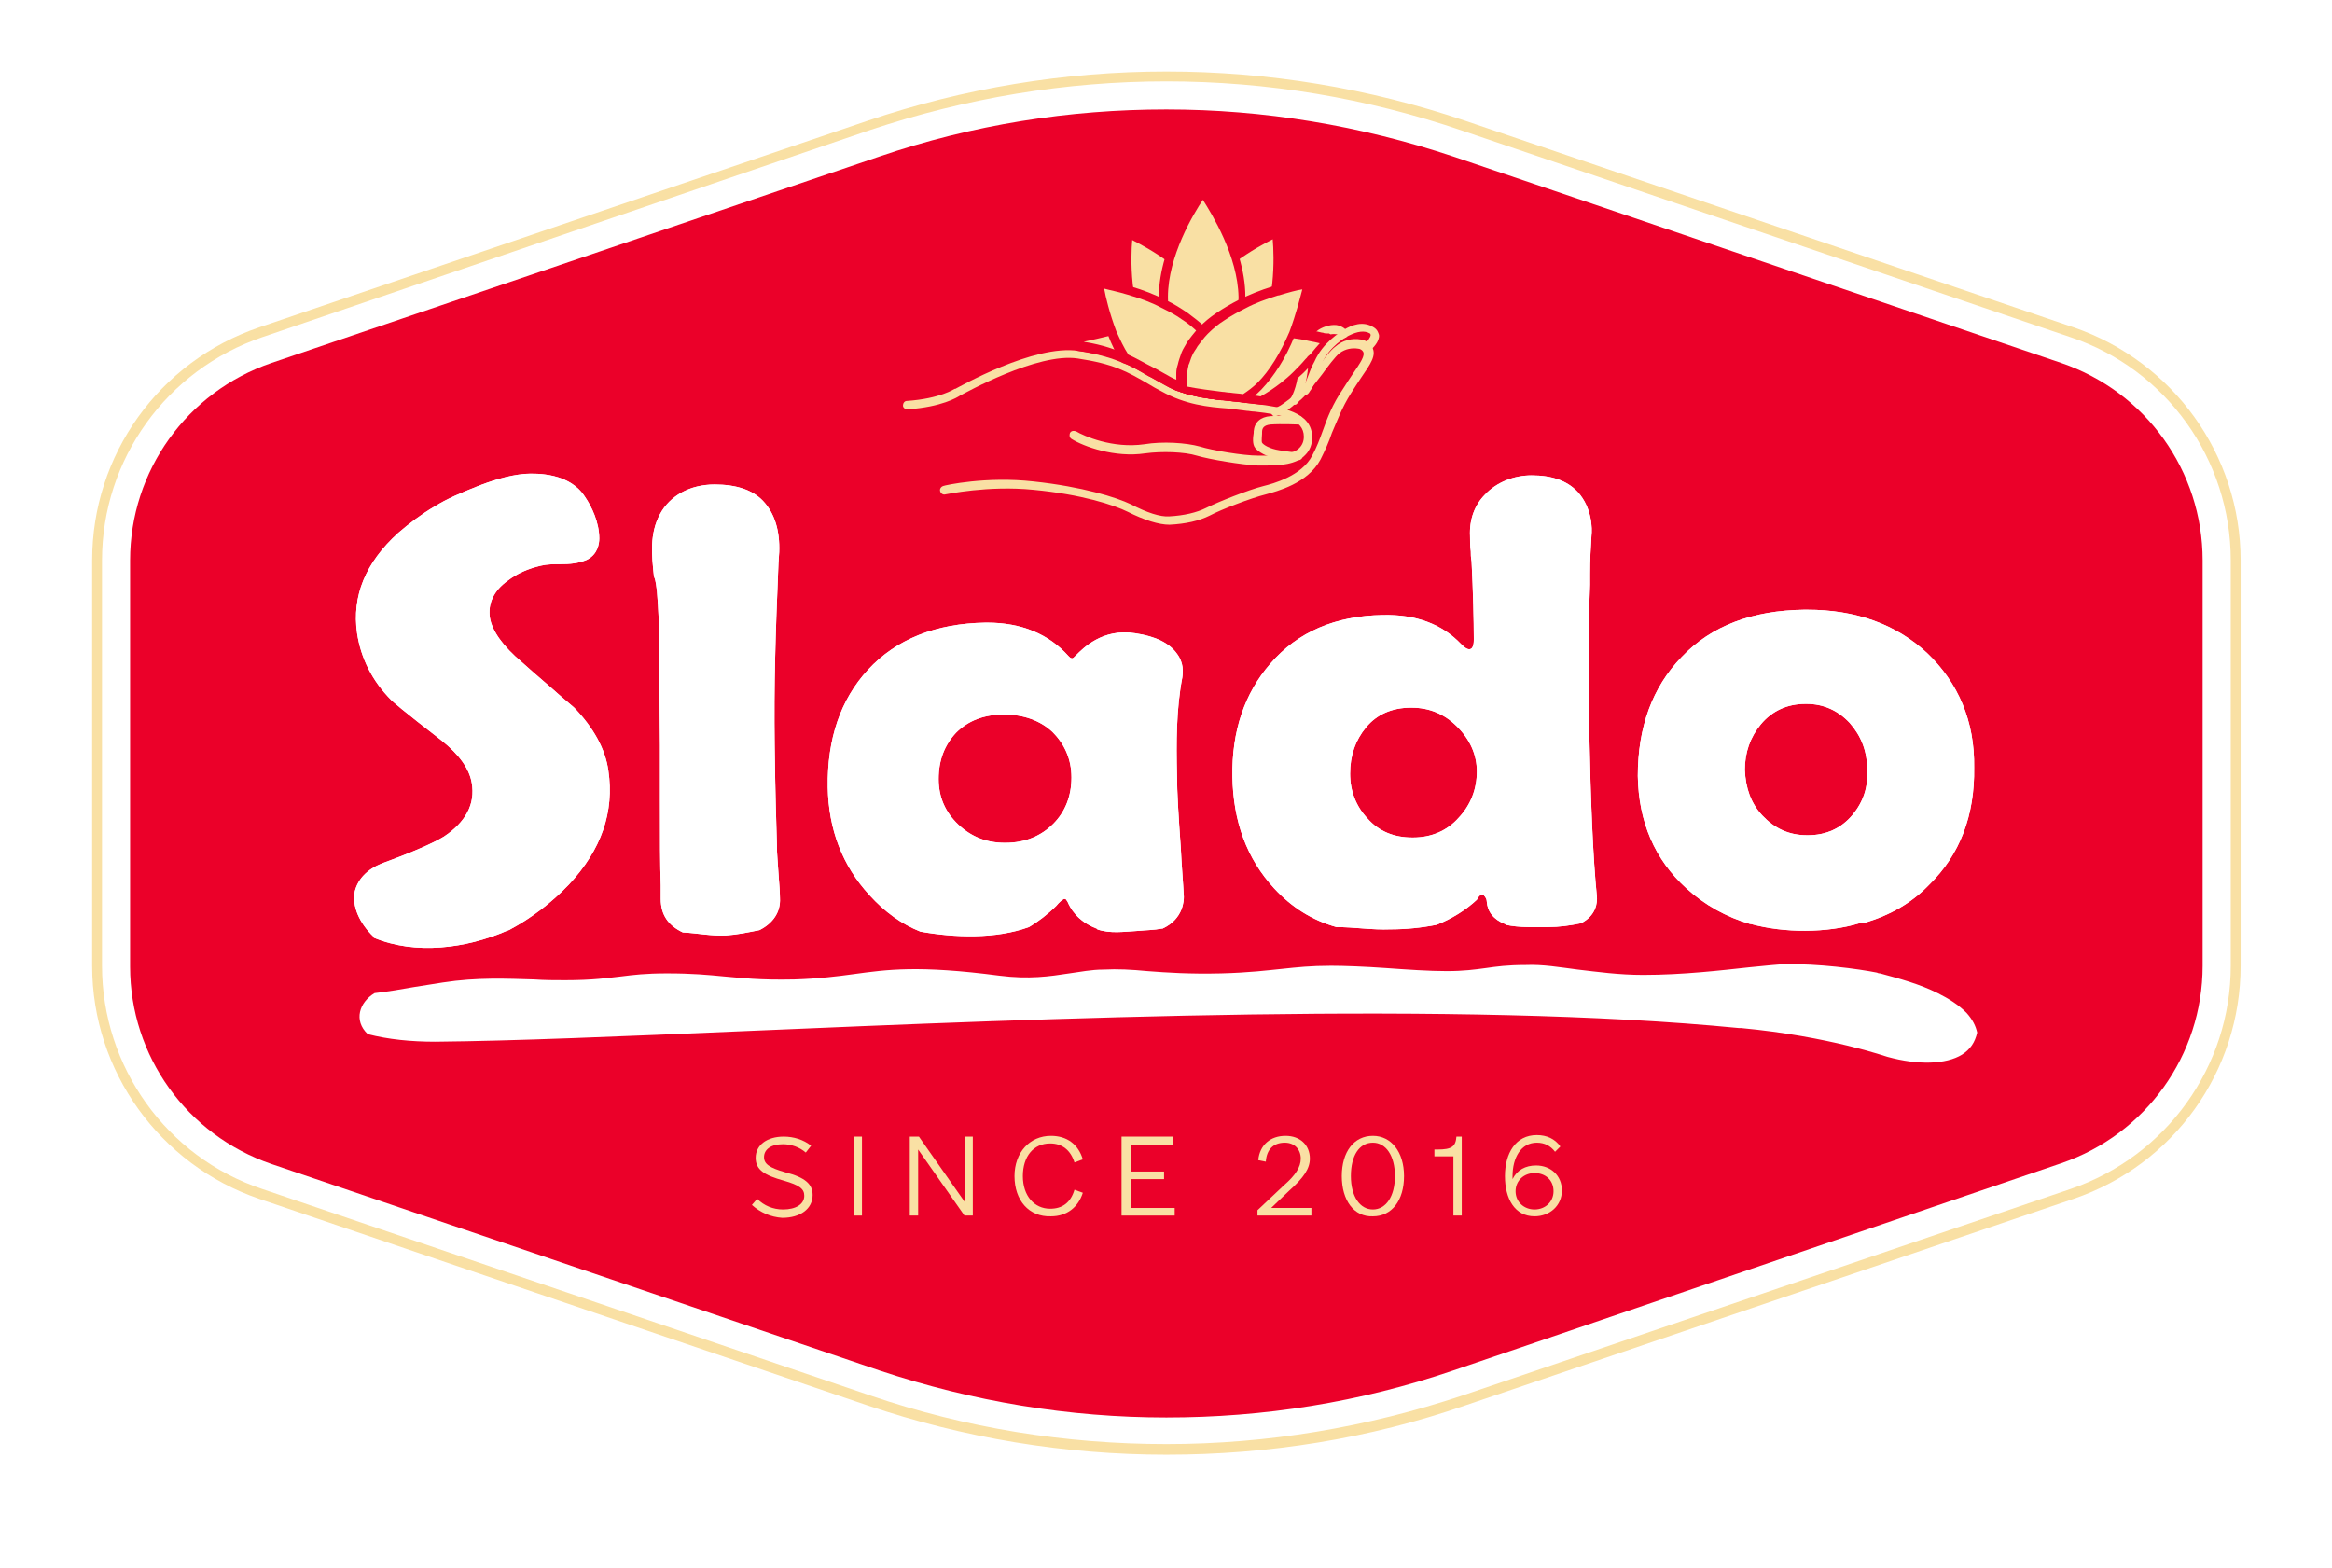 <svg xmlns="http://www.w3.org/2000/svg" width="113" height="76" viewBox="0 0 113 76" fill="none">
  <path d="M56.517 5.304C61.226 5.304 65.898 6.077 70.422 7.585L99.889 17.591C103.972 18.989 106.731 22.815 106.731 27.156V46.8C106.731 51.141 103.972 54.967 99.889 56.364L70.422 66.407C65.898 67.952 61.226 68.688 56.517 68.688C51.808 68.688 47.136 67.916 42.611 66.407L13.145 56.401C9.062 55.003 6.303 51.178 6.303 46.837V27.156C6.303 22.815 9.062 18.989 13.145 17.591L42.611 7.585C47.136 6.04 51.808 5.304 56.517 5.304ZM56.517 2.14C51.44 2.14 46.401 2.986 41.618 4.605L12.115 14.611C6.744 16.451 3.139 21.49 3.139 27.156V46.8C3.139 52.465 6.744 57.505 12.115 59.344L41.581 69.35C46.401 70.969 51.404 71.815 56.48 71.815C61.557 71.815 66.597 70.969 71.379 69.35L100.845 59.344C106.216 57.505 109.821 52.465 109.821 46.8V27.156C109.821 21.49 106.216 16.451 100.845 14.611L71.416 4.605C66.633 2.95 61.594 2.14 56.517 2.14Z" fill="white"/>
  <g filter="url(#filter0_dd_1_4472)">
    <path d="M56.518 72.992C51.295 72.992 46.181 72.146 41.252 70.454L11.785 60.448C5.936 58.461 2 52.98 2 46.8V27.156C2 20.975 5.936 15.494 11.749 13.544L41.215 3.538C46.181 1.846 51.295 1 56.518 1C61.742 1 66.856 1.846 71.785 3.538L101.251 13.544C107.101 15.531 111 21.012 111 27.156V46.8C111 52.98 107.064 58.461 101.251 60.411L71.785 70.417C66.856 72.146 61.742 72.992 56.518 72.992ZM56.518 3.281C51.552 3.281 46.66 4.09 41.987 5.672L12.484 15.678C7.592 17.37 4.281 21.969 4.281 27.156V46.8C4.281 51.987 7.592 56.585 12.484 58.277L41.951 68.284C46.66 69.865 51.552 70.675 56.482 70.675C61.448 70.675 66.341 69.865 71.013 68.284L100.479 58.277C105.408 56.622 108.682 51.987 108.682 46.8V27.156C108.682 21.969 105.372 17.37 100.479 15.678L71.013 5.672C66.377 4.09 61.485 3.281 56.518 3.281ZM56.518 69.829C51.663 69.829 46.843 69.019 42.245 67.474L12.779 57.468C8.217 55.923 5.164 51.656 5.164 46.837V27.156C5.164 22.337 8.217 18.069 12.779 16.524L42.245 6.518C46.843 4.936 51.663 4.164 56.518 4.164C61.374 4.164 66.193 4.973 70.792 6.518L100.258 16.524C104.82 18.069 107.873 22.337 107.873 27.156V46.8C107.873 51.619 104.82 55.886 100.258 57.431L70.792 67.474C66.193 69.019 61.374 69.829 56.518 69.829ZM56.518 6.408C51.92 6.408 47.358 7.143 42.981 8.652L13.514 18.658C9.872 19.909 7.444 23.293 7.444 27.156V46.8C7.444 50.626 9.872 54.047 13.514 55.298L42.981 65.304C47.358 66.775 51.92 67.548 56.518 67.548C61.117 67.548 65.678 66.812 70.056 65.304L99.522 55.298C103.164 54.047 105.592 50.663 105.592 46.8V27.156C105.592 23.33 103.164 19.909 99.522 18.658L70.056 8.652C65.678 7.18 61.117 6.408 56.518 6.408Z" fill="white"/>
  </g>
  <path fill-rule="evenodd" clip-rule="evenodd" d="M56.518 70.27C51.625 70.27 46.769 69.461 42.097 67.879L12.631 57.873C7.885 56.254 4.722 51.803 4.722 46.8V27.156C4.722 22.153 7.922 17.701 12.631 16.083L42.097 6.077C46.733 4.495 51.588 3.686 56.518 3.686C61.41 3.686 66.266 4.495 70.938 6.077L100.405 16.083C105.15 17.701 108.314 22.153 108.314 27.156V46.8C108.314 51.803 105.114 56.254 100.405 57.873L70.938 67.879C66.266 69.461 61.447 70.27 56.518 70.27Z" fill="#EB0029"/>
  <path d="M56.517 5.304C61.226 5.304 65.898 6.077 70.422 7.585L99.889 17.591C103.972 18.989 106.731 22.815 106.731 27.156V46.8C106.731 51.141 103.972 54.967 99.889 56.364L70.422 66.407C65.898 67.952 61.226 68.688 56.517 68.688C51.808 68.688 47.136 67.916 42.611 66.407L13.145 56.401C9.062 55.003 6.303 51.178 6.303 46.837V27.156C6.303 22.815 9.062 18.989 13.145 17.591L42.611 7.585C47.136 6.04 51.808 5.304 56.517 5.304ZM56.517 2.14C51.44 2.14 46.401 2.986 41.618 4.605L12.115 14.611C6.744 16.451 3.139 21.49 3.139 27.156V46.8C3.139 52.465 6.744 57.505 12.115 59.344L41.581 69.35C46.401 70.969 51.404 71.815 56.48 71.815C61.557 71.815 66.597 70.969 71.379 69.35L100.845 59.344C106.216 57.505 109.821 52.465 109.821 46.8V27.156C109.821 21.49 106.216 16.451 100.845 14.611L71.416 4.605C66.633 2.95 61.594 2.14 56.517 2.14Z" fill="white"/>
  <path d="M56.519 70.491C51.589 70.491 46.697 69.681 42.025 68.099L12.558 58.093C7.739 56.438 4.465 51.913 4.465 46.8V27.155C4.465 22.042 7.702 17.517 12.558 15.862L42.025 5.856C46.697 4.274 51.589 3.465 56.519 3.465C61.448 3.465 66.341 4.274 71.013 5.856L100.479 15.862C105.298 17.517 108.572 22.042 108.572 27.155V46.8C108.572 51.913 105.335 56.438 100.479 58.093L71.013 68.099C66.341 69.718 61.448 70.491 56.519 70.491ZM56.519 3.943C51.626 3.943 46.807 4.752 42.172 6.297L12.705 16.34C8.07 17.922 4.943 22.263 4.943 27.155V46.8C4.943 51.692 8.07 56.07 12.705 57.615L42.172 67.621C46.807 69.203 51.626 69.976 56.519 69.976C61.411 69.976 66.231 69.166 70.866 67.621L100.332 57.615C104.967 56.033 108.094 51.692 108.094 46.8V27.155C108.094 22.263 104.967 17.885 100.332 16.34L70.866 6.334C66.231 4.752 61.411 3.943 56.519 3.943Z" fill="#F9E0A4"/>
  <path d="M36.434 58.388L36.691 58.093C37.022 58.425 37.464 58.608 37.942 58.608C38.567 58.608 38.972 58.351 38.972 57.946C38.972 57.615 38.751 57.431 37.979 57.211C37.059 56.953 36.617 56.696 36.617 56.107C36.617 55.482 37.169 55.077 37.979 55.077C38.457 55.077 38.935 55.224 39.303 55.518L39.045 55.849C38.751 55.592 38.346 55.445 37.942 55.445C37.353 55.445 37.022 55.702 37.022 56.07C37.022 56.401 37.28 56.585 38.052 56.806C39.045 57.063 39.377 57.395 39.377 57.91C39.377 58.572 38.788 59.013 37.905 59.013C37.353 58.976 36.838 58.756 36.434 58.388Z" fill="#F9E0A4"/>
  <path d="M41.768 55.077H41.364V58.903H41.768V55.077Z" fill="#F9E0A4"/>
  <path d="M47.139 55.077V58.903H46.734L44.49 55.702V58.903H44.085V55.077H44.527L46.771 58.277V55.077H47.139Z" fill="#F9E0A4"/>
  <path d="M49.159 56.99C49.159 55.849 49.895 55.04 50.925 55.04C51.697 55.04 52.249 55.445 52.47 56.18L52.065 56.328C51.881 55.739 51.477 55.408 50.888 55.408C50.079 55.408 49.564 56.033 49.564 56.99C49.564 57.946 50.116 58.572 50.888 58.572C51.477 58.572 51.881 58.277 52.065 57.652L52.47 57.799C52.249 58.498 51.697 58.94 50.925 58.94C49.858 58.976 49.159 58.167 49.159 56.99Z" fill="#F9E0A4"/>
  <path d="M56.921 58.535V58.903H54.346V55.077H56.848V55.482H54.788V56.769H56.406V57.137H54.788V58.535H56.921Z" fill="#F9E0A4"/>
  <path d="M63.545 58.535V58.903H60.933V58.645L62.22 57.431C62.772 56.953 63.03 56.548 63.03 56.144C63.03 55.702 62.735 55.371 62.257 55.371C61.705 55.371 61.374 55.702 61.337 56.291L60.97 56.217C61.043 55.481 61.558 55.04 62.294 55.04C62.993 55.04 63.471 55.481 63.471 56.144C63.471 56.622 63.177 57.063 62.478 57.689L61.595 58.535H63.545Z" fill="#F9E0A4"/>
  <path d="M65.018 56.99C65.018 55.813 65.606 55.04 66.526 55.04C67.409 55.04 68.034 55.813 68.034 56.99C68.034 58.167 67.445 58.94 66.526 58.94C65.606 58.976 65.018 58.167 65.018 56.99ZM67.593 56.99C67.593 55.996 67.151 55.371 66.526 55.371C65.864 55.371 65.459 55.996 65.459 56.99C65.459 57.983 65.9 58.608 66.526 58.608C67.151 58.608 67.593 57.983 67.593 56.99Z" fill="#F9E0A4"/>
  <path d="M70.426 56.033H69.506V55.702H69.653C70.352 55.702 70.536 55.555 70.573 55.077H70.831V58.903H70.426V56.033Z" fill="#F9E0A4"/>
  <path d="M75.683 57.689C75.683 58.424 75.094 58.939 74.359 58.939C73.402 58.939 72.924 58.093 72.924 56.99C72.924 55.886 73.439 55.003 74.469 55.003C74.947 55.003 75.352 55.187 75.609 55.555L75.352 55.812C75.131 55.518 74.837 55.371 74.469 55.371C73.696 55.371 73.292 56.107 73.292 56.99V57.137C73.512 56.695 73.917 56.475 74.432 56.475C75.131 56.475 75.683 56.953 75.683 57.689ZM75.278 57.725C75.278 57.174 74.874 56.843 74.359 56.843C73.844 56.843 73.439 57.21 73.439 57.725C73.439 58.24 73.844 58.608 74.359 58.608C74.874 58.608 75.278 58.24 75.278 57.725Z" fill="#F9E0A4"/>
  <path d="M61.376 22.557C61.229 22.557 61.082 22.557 60.971 22.557H60.935C60.162 22.52 58.617 22.263 57.992 22.079C57.403 21.895 56.3 21.858 55.49 21.969C54.019 22.189 52.51 21.638 51.922 21.27C51.812 21.196 51.812 21.086 51.848 20.976C51.922 20.865 52.032 20.865 52.143 20.902C52.51 21.123 53.908 21.748 55.453 21.527C56.336 21.38 57.477 21.454 58.139 21.638C58.727 21.822 60.236 22.079 60.971 22.079H61.008C61.523 22.079 62.553 22.116 62.958 21.711C63.105 21.564 63.179 21.38 63.179 21.159C63.179 20.313 62.149 20.093 60.788 19.945C60.64 19.945 60.53 19.909 60.42 19.909C60.125 19.872 59.868 19.835 59.537 19.798C58.544 19.725 57.44 19.614 56.263 18.952C56.042 18.842 55.858 18.732 55.674 18.621C54.607 17.996 53.945 17.628 52.216 17.37C50.266 17.076 46.735 19.062 46.514 19.173C46.404 19.247 45.631 19.725 43.976 19.835C43.865 19.835 43.755 19.762 43.755 19.651C43.755 19.541 43.829 19.43 43.939 19.43C45.558 19.32 46.257 18.842 46.257 18.842C46.257 18.842 46.257 18.842 46.293 18.842C46.441 18.768 50.119 16.671 52.253 17.003C54.092 17.26 54.755 17.665 55.895 18.29C56.079 18.4 56.263 18.511 56.483 18.621C57.587 19.247 58.617 19.32 59.61 19.43C59.905 19.467 60.199 19.504 60.493 19.541C60.604 19.541 60.751 19.578 60.861 19.578C62.075 19.725 63.583 19.945 63.583 21.196C63.583 21.527 63.473 21.822 63.252 22.042C62.811 22.52 62.002 22.557 61.376 22.557Z" fill="#F9E0A4"/>
  <path d="M56.668 25.427C56.153 25.427 55.454 25.206 54.645 24.801C53.982 24.47 52.401 23.955 50.083 23.735C47.876 23.514 45.852 23.955 45.816 23.955C45.705 23.992 45.595 23.919 45.558 23.808C45.521 23.698 45.595 23.587 45.705 23.551C45.779 23.514 47.802 23.072 50.083 23.33C52.474 23.587 54.093 24.102 54.792 24.434C55.564 24.838 56.226 25.059 56.668 25.022C57.367 24.985 57.992 24.838 58.434 24.617C59.022 24.323 60.494 23.735 61.229 23.551C61.671 23.44 63.069 23.072 63.584 22.079C63.804 21.674 63.952 21.27 64.099 20.865C64.32 20.24 64.577 19.578 65.055 18.879C65.239 18.584 65.386 18.364 65.534 18.143C65.938 17.554 66.159 17.223 66.049 17.039C66.012 16.966 65.901 16.892 65.791 16.892C65.534 16.855 65.202 16.892 64.908 17.113C64.687 17.297 64.356 17.738 64.062 18.143C63.657 18.658 63.253 19.21 62.958 19.43C62.811 19.541 62.701 19.614 62.627 19.688C62.296 19.946 62.112 20.093 61.818 20.166C61.708 20.203 61.597 20.093 61.597 19.982C61.56 19.872 61.671 19.762 61.781 19.762C61.965 19.725 62.112 19.614 62.407 19.394C62.517 19.32 62.627 19.21 62.775 19.099C63.032 18.916 63.437 18.364 63.804 17.886C64.136 17.407 64.467 16.966 64.724 16.782C65.055 16.488 65.534 16.377 65.938 16.451C66.196 16.488 66.416 16.635 66.49 16.819C66.711 17.223 66.416 17.628 65.938 18.327C65.791 18.548 65.644 18.768 65.46 19.063C65.019 19.762 64.798 20.387 64.54 20.976C64.393 21.417 64.209 21.822 63.989 22.263C63.363 23.44 61.855 23.808 61.34 23.955C60.604 24.139 59.169 24.691 58.617 24.985C58.102 25.243 57.44 25.39 56.668 25.427C56.705 25.427 56.705 25.427 56.668 25.427Z" fill="#F9E0A4"/>
  <path d="M62.738 19.614C62.701 19.614 62.664 19.614 62.627 19.578C62.517 19.504 62.48 19.394 62.554 19.283C62.554 19.283 62.848 18.805 62.922 17.959C63.032 17.039 63.547 16.304 63.804 16.046C64.025 15.862 64.43 15.715 64.761 15.752C64.982 15.789 65.165 15.899 65.276 16.046C65.35 16.156 65.313 16.267 65.239 16.34C65.129 16.414 65.018 16.377 64.945 16.304C64.908 16.23 64.835 16.193 64.724 16.193C64.503 16.156 64.209 16.267 64.099 16.377C63.915 16.524 63.437 17.15 63.363 17.996C63.253 18.916 62.922 19.467 62.922 19.467C62.848 19.578 62.811 19.614 62.738 19.614Z" fill="#F9E0A4"/>
  <path d="M62.737 22.3C62.553 22.3 62.332 22.263 61.928 22.226C61.376 22.152 60.971 21.895 60.824 21.711C60.677 21.527 60.714 21.196 60.75 20.975C60.75 20.939 60.75 20.902 60.75 20.902C60.787 20.46 61.081 20.203 61.56 20.166C62.112 20.129 62.921 20.166 62.958 20.166C63.068 20.166 63.142 20.276 63.142 20.387C63.142 20.497 63.031 20.571 62.921 20.571C62.921 20.571 62.075 20.534 61.56 20.571C61.229 20.608 61.155 20.755 61.155 20.939C61.155 20.975 61.155 21.012 61.155 21.012C61.155 21.122 61.118 21.38 61.155 21.454C61.229 21.564 61.523 21.748 62.001 21.821C62.479 21.895 62.737 21.932 62.884 21.895C62.994 21.858 63.105 21.969 63.105 22.079C63.142 22.189 63.031 22.3 62.921 22.3C62.884 22.3 62.81 22.3 62.737 22.3Z" fill="#F9E0A4"/>
  <path d="M58.764 18.437C58.764 18.437 60.125 16.966 58.874 14.758C57.623 12.551 54.68 11.3 54.68 11.3C54.68 11.3 54.276 14.464 55.526 16.671C56.814 18.879 58.764 18.437 58.764 18.437Z" fill="#F9E0A4"/>
  <path d="M58.359 18.695C57.66 18.695 56.299 18.474 55.342 16.782C54.055 14.538 54.423 11.411 54.459 11.3C54.459 11.227 54.496 11.19 54.57 11.153C54.643 11.117 54.68 11.117 54.754 11.153C54.864 11.19 57.77 12.478 59.058 14.685C60.382 17.003 58.947 18.584 58.911 18.584C58.874 18.621 58.837 18.621 58.8 18.658C58.8 18.658 58.653 18.695 58.359 18.695ZM54.864 11.632C54.791 12.441 54.717 14.832 55.71 16.598C56.777 18.437 58.322 18.327 58.653 18.29C58.874 18.032 59.757 16.745 58.69 14.906C57.697 13.14 55.6 11.999 54.864 11.632Z" fill="#EB0029"/>
  <path d="M57.772 18.437C57.772 18.437 56.411 16.966 57.662 14.758C58.913 12.551 61.855 11.3 61.855 11.3C61.855 11.3 62.26 14.464 61.009 16.671C59.722 18.879 57.772 18.437 57.772 18.437Z" fill="#F9E0A4"/>
  <path d="M58.176 18.695C57.919 18.695 57.734 18.658 57.734 18.658C57.698 18.658 57.661 18.621 57.624 18.584C57.624 18.584 56.153 16.966 57.477 14.685C58.765 12.441 61.634 11.19 61.781 11.153C61.855 11.117 61.892 11.117 61.965 11.153C62.039 11.19 62.075 11.227 62.075 11.3C62.075 11.448 62.48 14.538 61.193 16.782C60.236 18.474 58.875 18.695 58.176 18.695ZM57.882 18.253C58.213 18.29 59.758 18.4 60.825 16.561C61.818 14.832 61.744 12.441 61.671 11.595C60.935 11.963 58.838 13.103 57.845 14.832C56.778 16.745 57.661 17.996 57.882 18.253Z" fill="#EB0029"/>
  <path d="M64.246 16.451C64.209 16.451 64.135 16.414 64.025 16.377C63.878 16.34 63.73 16.303 63.51 16.267C63.252 16.23 62.958 16.156 62.664 16.119C62.259 16.083 61.818 16.046 61.339 16.046C60.824 16.046 60.309 16.083 59.794 16.193C59.647 16.23 59.537 16.267 59.39 16.303C59.316 16.34 59.242 16.34 59.206 16.377C59.022 16.451 58.875 16.487 58.727 16.561C58.507 16.671 58.323 16.782 58.176 16.892C58.029 17.002 57.881 17.149 57.771 17.26C57.624 17.444 57.514 17.591 57.403 17.775C57.366 17.849 57.293 17.959 57.256 18.032C57.219 18.106 57.182 18.143 57.182 18.216C57.109 18.4 57.072 18.547 57.072 18.695C57.146 18.731 57.219 18.768 57.293 18.768C57.955 19.026 58.617 19.099 59.242 19.173C59.353 19.173 59.5 19.21 59.61 19.21C59.831 19.246 60.052 19.246 60.273 19.283C60.346 19.283 60.788 19.357 60.861 19.357C60.971 19.357 61.045 19.393 61.155 19.393C61.56 19.173 61.928 18.915 62.259 18.658C62.48 18.474 62.664 18.327 62.848 18.143C63.068 17.922 63.289 17.738 63.436 17.517C63.51 17.444 63.583 17.333 63.657 17.26C64.062 16.818 64.282 16.487 64.282 16.487C64.282 16.487 64.282 16.487 64.246 16.451Z" fill="#F9E0A4"/>
  <path d="M61.155 19.614L60.824 19.577C60.714 19.577 60.309 19.504 60.236 19.504C60.015 19.467 59.794 19.467 59.574 19.43C59.463 19.43 59.316 19.393 59.206 19.393H59.169C58.58 19.32 57.918 19.246 57.182 18.989C57.109 18.952 57.035 18.952 56.962 18.915C56.888 18.878 56.815 18.768 56.851 18.695C56.888 18.547 56.925 18.363 56.998 18.18C57.035 18.106 57.035 18.069 57.072 17.996C57.109 17.922 57.146 17.812 57.219 17.701C57.33 17.517 57.477 17.333 57.624 17.149L57.661 17.113C57.808 16.965 57.955 16.855 58.102 16.745C58.286 16.598 58.47 16.487 58.691 16.377C58.838 16.303 58.985 16.23 59.169 16.156C59.242 16.119 59.316 16.119 59.39 16.083C59.537 16.046 59.684 16.009 59.794 15.972C60.273 15.862 60.824 15.788 61.376 15.788C61.781 15.788 62.222 15.825 62.7 15.862C62.995 15.899 63.252 15.935 63.547 16.009C63.767 16.046 63.914 16.083 64.062 16.119C64.062 16.119 64.062 16.119 64.098 16.119C64.172 16.156 64.246 16.156 64.282 16.156C64.319 16.156 64.319 16.156 64.356 16.156C64.393 16.156 64.393 16.156 64.393 16.156C64.466 16.193 64.503 16.23 64.503 16.303C64.54 16.377 64.503 16.414 64.466 16.487C64.466 16.487 64.246 16.818 63.841 17.297C63.841 17.297 63.841 17.297 63.841 17.333C63.804 17.407 63.73 17.444 63.694 17.517L63.62 17.591C63.399 17.812 63.215 18.032 62.995 18.216C62.811 18.4 62.59 18.584 62.369 18.768C62.002 19.062 61.634 19.32 61.266 19.504C61.229 19.614 61.192 19.614 61.155 19.614ZM59.242 18.989C59.353 18.989 59.5 19.026 59.61 19.026C59.831 19.062 60.052 19.062 60.273 19.099C60.346 19.099 60.788 19.173 60.861 19.173L61.082 19.209C61.413 19.026 61.744 18.805 62.075 18.547C62.259 18.4 62.48 18.216 62.664 18.032C62.848 17.848 63.068 17.628 63.252 17.407L63.326 17.333C63.363 17.26 63.436 17.223 63.473 17.186C63.473 17.186 63.473 17.149 63.51 17.149C63.694 16.929 63.841 16.745 63.951 16.634C63.804 16.598 63.657 16.561 63.436 16.524C63.142 16.451 62.848 16.414 62.59 16.377C62.112 16.303 61.707 16.303 61.303 16.303C60.788 16.303 60.273 16.34 59.831 16.451C59.721 16.487 59.574 16.524 59.463 16.561C59.39 16.598 59.353 16.598 59.279 16.634C59.132 16.708 58.985 16.745 58.838 16.818C58.654 16.892 58.47 17.002 58.323 17.149C58.176 17.26 58.065 17.37 57.918 17.517C57.918 17.517 57.918 17.517 57.881 17.554C57.771 17.701 57.661 17.848 57.55 17.996C57.514 18.069 57.477 18.143 57.44 18.216V18.253C57.403 18.327 57.403 18.363 57.366 18.4C57.33 18.511 57.293 18.584 57.293 18.658H57.33C57.992 18.842 58.617 18.915 59.242 18.989Z" fill="#EB0029"/>
  <path d="M59.315 19.062C59.315 19.062 59.278 19.099 59.205 19.173C58.579 19.099 57.917 19.026 57.255 18.768C57.181 18.731 57.108 18.731 57.034 18.695C56.85 18.621 56.666 18.511 56.482 18.437C56.262 18.327 56.078 18.216 55.894 18.106C55.416 17.812 55.011 17.591 54.533 17.37C53.944 17.113 53.282 16.892 52.289 16.745C52.141 16.561 52.068 16.487 52.068 16.487C52.068 16.487 52.877 16.23 53.944 16.119C54.349 16.083 54.79 16.046 55.268 16.046C55.783 16.046 56.335 16.119 56.85 16.267C56.961 16.303 57.071 16.34 57.181 16.377C57.402 16.451 57.623 16.561 57.807 16.671C57.954 16.745 58.101 16.818 58.211 16.929C58.395 17.076 58.579 17.223 58.69 17.37C58.873 17.591 59.021 17.812 59.094 17.996C59.131 18.106 59.168 18.216 59.205 18.29C59.278 18.474 59.278 18.621 59.315 18.731C59.315 18.952 59.315 19.062 59.315 19.062Z" fill="#F9E0A4"/>
  <path d="M59.206 19.393C59.169 19.393 59.169 19.393 59.206 19.393C58.617 19.32 57.918 19.246 57.182 18.989C57.109 18.952 57.035 18.952 56.962 18.915C56.778 18.842 56.557 18.731 56.373 18.621C56.189 18.511 55.968 18.4 55.784 18.29L55.637 18.216C55.196 17.959 54.828 17.738 54.423 17.591C53.908 17.37 53.246 17.149 52.216 17.002C52.179 17.002 52.106 16.966 52.069 16.929C51.958 16.782 51.885 16.708 51.885 16.708C51.848 16.671 51.811 16.598 51.811 16.524C51.811 16.451 51.885 16.377 51.958 16.377C51.995 16.377 52.768 16.119 53.871 16.009C54.35 15.972 54.791 15.935 55.196 15.935C55.784 15.935 56.336 16.009 56.814 16.156C56.925 16.193 57.035 16.23 57.145 16.267C57.145 16.267 57.145 16.267 57.182 16.267C57.44 16.34 57.624 16.451 57.844 16.561C57.992 16.634 58.139 16.745 58.286 16.818C58.47 16.966 58.654 17.113 58.801 17.297C58.985 17.517 59.132 17.738 59.242 17.996C59.279 18.106 59.353 18.216 59.389 18.327C59.426 18.474 59.463 18.658 59.5 18.805C59.537 18.989 59.537 19.136 59.537 19.136C59.537 19.173 59.537 19.21 59.5 19.246C59.5 19.246 59.463 19.32 59.353 19.393C59.279 19.357 59.242 19.393 59.206 19.393ZM52.51 16.561C53.467 16.708 54.092 16.966 54.607 17.149C55.048 17.334 55.416 17.554 55.858 17.812L56.005 17.885C56.226 17.996 56.41 18.106 56.594 18.216C56.778 18.327 56.962 18.4 57.145 18.474C57.219 18.511 57.293 18.511 57.329 18.547C57.955 18.768 58.543 18.878 59.132 18.915C59.132 18.878 59.132 18.805 59.095 18.731C59.058 18.584 59.058 18.437 58.985 18.327C58.948 18.253 58.911 18.143 58.874 18.032C58.764 17.812 58.654 17.628 58.507 17.444C58.359 17.297 58.212 17.149 58.028 17.002C57.918 16.929 57.771 16.818 57.66 16.745C57.477 16.634 57.293 16.561 57.109 16.487C57.109 16.487 57.109 16.487 57.072 16.487C56.962 16.451 56.851 16.414 56.741 16.377C56.263 16.23 55.784 16.193 55.233 16.156C54.828 16.156 54.423 16.156 53.945 16.23C53.356 16.377 52.841 16.487 52.51 16.561Z" fill="#EB0029"/>
  <path d="M58.285 17.554C58.285 17.554 60.198 16.966 60.198 14.427C60.198 11.889 58.285 9.351 58.285 9.351C58.285 9.351 56.373 11.889 56.373 14.427C56.336 16.966 58.285 17.554 58.285 17.554Z" fill="#F9E0A4"/>
  <path d="M58.286 17.738C58.249 17.738 58.249 17.738 58.213 17.738C58.176 17.738 56.153 17.076 56.153 14.391C56.153 11.816 58.029 9.277 58.102 9.167C58.139 9.13 58.213 9.093 58.249 9.093C58.323 9.093 58.36 9.13 58.397 9.167C58.47 9.277 60.346 11.779 60.346 14.391C60.346 17.039 58.323 17.701 58.286 17.738ZM58.286 9.682C57.845 10.344 56.594 12.404 56.594 14.391C56.594 16.488 57.992 17.186 58.323 17.297C58.654 17.186 60.015 16.488 60.015 14.391C59.978 12.404 58.728 10.381 58.286 9.682Z" fill="#EB0029"/>
  <path d="M59.316 18.253C59.316 18.069 59.279 17.849 59.243 17.628C59.206 17.444 59.132 17.26 59.059 17.076C58.985 16.892 58.875 16.708 58.764 16.561C58.654 16.377 58.507 16.193 58.323 16.009C58.286 15.973 58.286 15.973 58.249 15.936C57.992 15.678 57.734 15.457 57.44 15.274C57.109 15.053 56.741 14.832 56.41 14.685C55.858 14.391 55.27 14.207 54.755 14.06C53.909 13.802 53.283 13.729 53.283 13.729C53.283 13.729 53.43 14.832 53.945 16.12C54.093 16.524 54.313 16.966 54.534 17.37C55.012 17.554 55.417 17.812 55.895 18.106C56.079 18.216 56.263 18.327 56.484 18.437C56.668 18.548 56.852 18.621 57.035 18.695C57.109 18.732 57.183 18.768 57.256 18.768C57.918 19.026 58.581 19.099 59.206 19.173C59.206 19.173 59.206 19.173 59.206 19.136C59.243 19.026 59.279 18.879 59.279 18.732C59.316 18.621 59.316 18.437 59.316 18.253Z" fill="#F9E0A4"/>
  <path d="M59.205 19.394C59.168 19.394 59.168 19.394 59.168 19.394C58.579 19.32 57.917 19.246 57.181 18.989C57.108 18.952 57.034 18.952 56.961 18.915C56.777 18.842 56.556 18.731 56.372 18.621C56.188 18.511 55.967 18.4 55.783 18.29L55.636 18.216C55.195 17.959 54.827 17.738 54.422 17.591C54.386 17.591 54.349 17.554 54.312 17.517C54.091 17.15 53.87 16.708 53.687 16.23C53.172 14.942 53.024 13.839 53.024 13.802C53.024 13.728 53.024 13.655 53.098 13.618C53.135 13.581 53.208 13.544 53.282 13.544C53.319 13.544 53.907 13.655 54.79 13.876C55.416 14.059 55.967 14.28 56.482 14.538C56.887 14.722 57.218 14.942 57.549 15.163C57.843 15.384 58.138 15.604 58.358 15.825L58.432 15.899C58.616 16.119 58.8 16.303 58.91 16.487C59.021 16.671 59.131 16.855 59.241 17.039C59.315 17.26 59.389 17.444 59.462 17.628C59.499 17.849 59.536 18.069 59.572 18.29C59.572 18.474 59.572 18.658 59.536 18.805C59.499 18.952 59.499 19.099 59.462 19.246C59.462 19.283 59.425 19.357 59.389 19.394C59.315 19.394 59.241 19.394 59.205 19.394ZM54.68 17.186C55.084 17.37 55.452 17.591 55.894 17.812L56.041 17.885C56.225 17.996 56.446 18.106 56.63 18.216C56.813 18.327 56.997 18.4 57.181 18.474C57.255 18.511 57.328 18.511 57.365 18.547C57.991 18.768 58.542 18.879 59.094 18.915C59.094 18.842 59.131 18.768 59.131 18.695C59.131 18.547 59.168 18.4 59.131 18.253C59.131 18.069 59.094 17.885 59.057 17.701C59.021 17.554 58.947 17.37 58.874 17.186C58.8 17.002 58.69 16.855 58.579 16.708C58.469 16.524 58.322 16.377 58.138 16.193L58.064 16.119C57.843 15.899 57.586 15.678 57.292 15.494C56.997 15.273 56.63 15.089 56.262 14.906C55.783 14.648 55.268 14.464 54.643 14.28C54.165 14.133 53.76 14.059 53.503 13.986C53.576 14.39 53.76 15.163 54.091 16.046C54.275 16.451 54.459 16.855 54.68 17.186Z" fill="#EB0029"/>
  <path d="M63.29 13.729C63.29 13.729 63.143 14.832 62.628 16.12C62.297 17.003 61.782 17.922 61.046 18.658C60.788 18.916 60.531 19.136 60.273 19.283C60.053 19.247 59.832 19.247 59.611 19.21C59.501 19.21 59.354 19.173 59.243 19.173C58.618 19.099 57.956 19.026 57.294 18.768C57.257 18.621 57.257 18.437 57.257 18.253C57.257 18.18 57.257 18.106 57.257 18.033C57.257 17.922 57.294 17.775 57.33 17.628C57.367 17.444 57.441 17.26 57.514 17.076C57.588 16.929 57.661 16.782 57.772 16.635C57.919 16.414 58.066 16.23 58.287 16.009C58.287 15.973 58.324 15.973 58.36 15.936C58.618 15.678 58.876 15.457 59.17 15.274C59.501 15.053 59.869 14.832 60.237 14.648C60.825 14.354 61.377 14.17 61.892 14.023C62.664 13.802 63.29 13.729 63.29 13.729Z" fill="#F9E0A4"/>
  <path d="M60.272 19.504C60.236 19.504 60.236 19.504 60.272 19.504C60.015 19.467 59.794 19.467 59.573 19.43C59.426 19.43 59.316 19.394 59.206 19.394H59.169C58.58 19.32 57.918 19.246 57.182 18.989C57.109 18.952 57.072 18.915 57.035 18.842C56.998 18.658 56.998 18.474 56.998 18.29C56.998 18.216 56.998 18.143 56.998 18.069C56.998 17.922 57.035 17.775 57.072 17.665C57.109 17.481 57.182 17.297 57.256 17.076C57.329 16.892 57.44 16.745 57.513 16.598C57.66 16.377 57.844 16.156 58.028 15.936C58.065 15.899 58.065 15.899 58.102 15.862C58.359 15.604 58.617 15.384 58.948 15.163C59.279 14.942 59.647 14.722 60.015 14.538C60.53 14.28 61.082 14.059 61.67 13.876C61.67 13.876 61.67 13.876 61.707 13.876C62.553 13.618 63.142 13.544 63.178 13.544C63.252 13.544 63.326 13.544 63.362 13.618C63.399 13.655 63.436 13.728 63.436 13.802C63.436 13.839 63.252 14.979 62.737 16.267C62.296 17.37 61.744 18.216 61.118 18.879C60.861 19.136 60.603 19.357 60.309 19.541C60.346 19.504 60.309 19.504 60.272 19.504ZM59.242 18.989C59.353 18.989 59.463 19.026 59.61 19.026C59.831 19.062 60.015 19.062 60.236 19.099C60.456 18.952 60.714 18.768 60.934 18.547C61.523 17.959 62.038 17.113 62.48 16.083C62.811 15.2 62.995 14.427 63.105 14.023C62.847 14.059 62.443 14.17 61.965 14.317C61.965 14.317 61.965 14.317 61.928 14.317C61.339 14.501 60.824 14.685 60.346 14.942C59.978 15.126 59.647 15.31 59.316 15.531C59.022 15.715 58.764 15.936 58.543 16.156L58.507 16.193C58.323 16.377 58.175 16.598 58.028 16.782C57.955 16.929 57.844 17.039 57.771 17.223C57.697 17.37 57.66 17.554 57.587 17.701C57.587 17.701 57.587 17.701 57.587 17.738C57.55 17.849 57.55 17.959 57.513 18.106V18.143C57.513 18.18 57.513 18.253 57.513 18.327C57.513 18.327 57.513 18.327 57.513 18.363C57.513 18.474 57.513 18.584 57.513 18.731C58.065 18.842 58.654 18.915 59.242 18.989Z" fill="#EB0029"/>
  <path d="M63.253 19.136C63.216 19.136 63.179 19.136 63.142 19.099C63.032 19.026 63.032 18.916 63.106 18.805C63.216 18.658 63.29 18.474 63.4 18.18C63.474 17.996 63.547 17.775 63.694 17.518C64.099 16.598 64.908 16.12 65.129 15.973C65.497 15.752 66.049 15.531 66.564 15.862C66.748 15.973 66.784 16.12 66.821 16.23C66.858 16.561 66.49 16.892 66.417 16.966C66.343 17.039 66.196 17.039 66.122 16.929C66.049 16.855 66.049 16.708 66.159 16.635C66.269 16.524 66.417 16.34 66.417 16.23C66.417 16.23 66.417 16.193 66.38 16.157C66.122 16.009 65.791 16.046 65.35 16.267C65.203 16.34 64.43 16.782 64.062 17.591C63.952 17.849 63.842 18.069 63.805 18.253C63.694 18.548 63.621 18.768 63.474 18.952C63.4 19.099 63.326 19.136 63.253 19.136Z" fill="#F9E0A4"/>
  <path d="M95.292 49.081C94.888 48.676 94.409 48.382 93.894 48.124C93.011 47.683 92.055 47.425 91.099 47.168C91.062 47.168 91.025 47.168 90.951 47.131C90.032 46.947 88.082 46.689 86.5 46.726C86.169 46.726 85.544 46.8 84.771 46.873C83.41 47.02 81.534 47.241 79.621 47.241C78.444 47.241 77.414 47.094 76.457 46.984C75.574 46.873 74.765 46.726 73.919 46.763C73.036 46.763 72.521 46.837 72.006 46.91C71.454 46.984 70.939 47.057 70.093 47.057C69.247 47.057 68.18 46.984 67.15 46.91C66.12 46.837 65.127 46.8 64.501 46.8C63.508 46.8 62.846 46.873 62.147 46.947C61.411 47.02 60.565 47.131 59.167 47.168C57.659 47.204 56.556 47.131 55.599 47.057C54.827 46.984 54.164 46.947 53.465 46.984C52.877 46.984 52.362 47.094 51.81 47.168C50.853 47.315 49.86 47.462 48.426 47.278C44.489 46.763 42.981 46.984 41.362 47.204C40.553 47.315 39.67 47.425 38.493 47.462C36.801 47.499 35.918 47.388 35.072 47.315C34.299 47.241 33.564 47.168 32.313 47.168C31.283 47.168 30.694 47.241 30.106 47.315C29.444 47.388 28.744 47.499 27.383 47.499C26.905 47.499 26.39 47.499 25.875 47.462C24.588 47.425 23.116 47.352 21.461 47.609C20.982 47.683 20.504 47.756 20.063 47.83C19.437 47.94 18.812 48.05 18.15 48.124C17.414 48.566 17.12 49.448 17.819 50.111C18.812 50.368 19.916 50.478 21.093 50.478C24.919 50.442 30.106 50.221 36.102 49.964C50.706 49.338 70.755 48.492 84.256 49.816C84.293 49.816 84.293 49.816 84.33 49.816C84.367 49.816 84.367 49.816 84.367 49.816C88.671 50.221 91.43 51.214 91.466 51.214C92.938 51.619 94.299 51.582 95.072 51.104C95.476 50.846 95.697 50.515 95.807 50.037C95.734 49.706 95.587 49.412 95.292 49.081Z" fill="white"/>
  <path d="M18.112 45.439C20.136 46.285 22.6 45.954 24.55 45.108C24.587 45.108 24.623 45.071 24.66 45.071C25.764 44.482 26.72 43.746 27.566 42.864C29.148 41.171 29.774 39.332 29.479 37.346C29.332 36.279 28.744 35.249 27.824 34.292C27.787 34.255 27.53 34.035 27.051 33.63C26.647 33.262 26.021 32.747 25.286 32.085C24.366 31.312 23.851 30.577 23.741 29.951C23.63 29.252 23.924 28.627 24.587 28.149C25.065 27.781 25.58 27.56 26.205 27.413C26.5 27.339 26.831 27.339 27.125 27.339C27.603 27.339 28.045 27.303 28.449 27.119C28.964 26.861 29.038 26.346 29.038 26.089C29.038 25.316 28.67 24.544 28.339 24.065C27.603 22.925 26.058 22.925 25.433 22.962C24.623 23.035 23.814 23.293 23.078 23.587C22.343 23.881 21.644 24.176 21.055 24.544C20.43 24.912 19.841 25.353 19.289 25.831C17.707 27.266 17.045 28.884 17.303 30.687C17.487 31.901 18.039 33.005 18.958 33.924C19.032 33.998 19.436 34.366 21.386 35.874C22.269 36.573 22.747 37.272 22.858 37.934C23.042 38.964 22.563 39.847 21.497 40.546C21.018 40.84 20.025 41.282 18.517 41.834C17.781 42.128 17.34 42.606 17.192 43.195C17.045 43.894 17.413 44.74 18.112 45.402C18.112 45.439 18.112 45.439 18.112 45.439Z" fill="white"/>
  <path d="M31.835 28.664C31.908 29.547 31.945 30.43 31.945 31.239V31.276C31.945 31.68 31.945 33.189 31.982 36.132C31.982 36.61 31.982 36.794 31.982 37.125C31.982 37.419 31.982 37.861 31.982 38.743C31.982 40.583 31.982 41.981 32.019 42.9V43.562C32.019 44.335 32.386 44.85 33.085 45.181C33.784 45.218 34.483 45.365 35.182 45.328C35.734 45.291 36.249 45.181 36.801 45.071C37.463 44.74 37.831 44.188 37.794 43.526C37.794 43.231 37.757 42.827 37.721 42.312C37.684 41.723 37.647 41.319 37.647 41.098V40.987C37.61 39.553 37.573 38.854 37.537 36.095C37.5 33.189 37.573 30.834 37.721 27.303L37.757 26.751C37.794 25.721 37.537 24.875 36.985 24.286C36.47 23.734 35.66 23.477 34.63 23.477C33.416 23.477 32.46 24.029 31.982 24.912C31.467 25.868 31.577 26.898 31.687 27.928C31.798 28.186 31.798 28.443 31.835 28.664Z" fill="white"/>
  <path d="M51.552 43.563H51.589C51.662 43.563 51.662 43.599 51.736 43.71C51.846 43.967 52.177 44.629 53.134 44.997C53.17 44.997 53.17 45.034 53.17 45.034C53.796 45.255 54.495 45.144 55.157 45.108C55.525 45.071 55.929 45.071 56.297 44.997C56.297 44.997 56.297 44.997 56.334 44.997C57.364 44.519 57.364 43.599 57.364 43.452C57.327 42.717 57.254 41.907 57.217 41.098C57.107 39.553 57.033 38.376 57.033 37.566C56.996 35.984 56.996 34.366 57.291 32.821C57.327 32.563 57.364 32.122 57.033 31.68C56.665 31.165 56.003 30.834 55.01 30.687C53.428 30.43 52.471 31.423 52.14 31.754C52.03 31.864 51.993 31.901 51.956 31.901C51.883 31.901 51.846 31.864 51.773 31.791C50.816 30.724 49.492 30.172 47.836 30.172C47.8 30.172 47.763 30.172 47.763 30.172C45.335 30.209 43.422 30.981 42.061 32.453C40.736 33.888 40.074 35.8 40.111 38.155C40.148 40.178 40.81 41.944 42.134 43.379C42.87 44.188 43.679 44.777 44.599 45.144C46.255 45.439 48.241 45.512 49.86 44.924C50.301 44.666 50.779 44.298 51.184 43.894C51.331 43.71 51.478 43.599 51.552 43.563ZM48.719 40.84H48.682C47.8 40.84 47.064 40.546 46.438 39.958C45.813 39.369 45.482 38.633 45.482 37.75C45.482 36.831 45.776 36.095 46.328 35.506C46.917 34.918 47.689 34.623 48.646 34.623C49.602 34.623 50.411 34.918 51 35.469C51.589 36.058 51.92 36.794 51.92 37.677C51.92 38.56 51.625 39.332 51.037 39.921C50.448 40.509 49.676 40.84 48.719 40.84Z" fill="white"/>
  <path d="M71.785 43.342C71.822 43.342 71.859 43.342 71.896 43.379C72.006 43.489 72.043 43.599 72.043 43.673C72.079 44.188 72.374 44.556 72.926 44.776C72.926 44.776 72.962 44.776 72.962 44.813C73.625 44.961 74.36 44.924 75.022 44.924C75.537 44.924 76.089 44.85 76.604 44.74C77.34 44.372 77.414 43.746 77.377 43.415C77.193 41.576 77.082 38.891 77.009 35.433C76.972 32.674 76.972 30.209 77.046 28.333V27.818C77.046 27.119 77.083 26.567 77.119 25.942C77.156 25.647 77.156 24.617 76.457 23.845C75.942 23.293 75.206 23.035 74.213 23.035C73.367 23.035 72.521 23.366 71.969 23.955C71.454 24.47 71.197 25.169 71.233 25.978C71.233 26.199 71.233 26.457 71.27 26.714C71.27 26.861 71.27 27.008 71.307 27.192C71.381 28.627 71.417 30.099 71.417 30.981C71.417 31.092 71.417 31.46 71.197 31.46C71.086 31.46 70.976 31.386 70.792 31.202C69.872 30.246 68.621 29.767 67.003 29.804C64.722 29.841 62.883 30.613 61.558 32.159C60.308 33.593 59.682 35.433 59.719 37.64C59.756 39.81 60.418 41.613 61.742 43.048C62.589 43.967 63.582 44.593 64.759 44.924C65.642 44.924 66.488 45.071 67.371 45.034C68.106 45.034 68.879 44.961 69.615 44.813C70.35 44.519 71.013 44.114 71.564 43.599C71.638 43.452 71.712 43.379 71.785 43.342ZM68.474 40.583H68.438C67.555 40.583 66.819 40.288 66.267 39.663C65.715 39.075 65.421 38.339 65.421 37.493C65.421 36.61 65.679 35.874 66.194 35.249C66.709 34.623 67.444 34.292 68.364 34.292H68.401C69.247 34.292 69.983 34.587 70.608 35.212C71.233 35.837 71.564 36.573 71.564 37.382C71.564 38.228 71.27 39.001 70.682 39.626C70.13 40.252 69.357 40.583 68.474 40.583Z" fill="white"/>
  <path d="M93.378 31.643C91.87 30.245 89.92 29.546 87.566 29.546C87.529 29.546 87.493 29.546 87.419 29.546C84.917 29.583 82.931 30.319 81.496 31.827C80.061 33.299 79.362 35.248 79.362 37.603C79.399 39.81 80.172 41.649 81.717 43.047C82.6 43.857 83.667 44.445 84.807 44.776H84.844C86.462 45.218 88.522 45.218 90.104 44.739C90.215 44.703 90.325 44.703 90.399 44.703C91.613 44.335 92.643 43.746 93.489 42.863C94.96 41.429 95.696 39.516 95.659 37.198C95.696 34.954 94.887 33.078 93.378 31.643ZM89.773 39.479C89.222 40.141 88.486 40.472 87.603 40.472H87.566C86.683 40.472 85.984 40.141 85.396 39.516C84.844 38.927 84.586 38.191 84.549 37.309C84.549 36.462 84.807 35.727 85.322 35.101C85.874 34.439 86.61 34.108 87.493 34.108H87.529C88.375 34.108 89.074 34.439 89.626 35.028C90.178 35.653 90.472 36.389 90.472 37.235C90.546 38.118 90.288 38.853 89.773 39.479Z" fill="white"/>
  <path d="M18.112 45.439C20.136 46.285 22.6 45.954 24.55 45.108C24.587 45.108 24.623 45.071 24.66 45.071C25.764 44.482 26.72 43.746 27.566 42.864C29.148 41.171 29.774 39.332 29.479 37.346C29.332 36.279 28.744 35.249 27.824 34.292C27.787 34.255 27.53 34.035 27.051 33.63C26.647 33.262 26.021 32.747 25.286 32.085C24.366 31.312 23.851 30.577 23.741 29.951C23.63 29.252 23.924 28.627 24.587 28.149C25.065 27.781 25.58 27.56 26.205 27.413C26.5 27.339 26.831 27.339 27.125 27.339C27.603 27.339 28.045 27.303 28.449 27.119C28.964 26.861 29.038 26.346 29.038 26.089C29.038 25.316 28.67 24.544 28.339 24.065C27.603 22.925 26.058 22.925 25.433 22.962C24.623 23.035 23.814 23.293 23.078 23.587C22.343 23.881 21.644 24.176 21.055 24.544C20.43 24.912 19.841 25.353 19.289 25.831C17.707 27.266 17.045 28.884 17.303 30.687C17.487 31.901 18.039 33.005 18.958 33.924C19.032 33.998 19.436 34.366 21.386 35.874C22.269 36.573 22.747 37.272 22.858 37.934C23.042 38.964 22.563 39.847 21.497 40.546C21.018 40.84 20.025 41.282 18.517 41.834C17.781 42.128 17.34 42.606 17.192 43.195C17.045 43.894 17.413 44.74 18.112 45.402C18.112 45.439 18.112 45.439 18.112 45.439Z" fill="white"/>
  <path d="M31.835 28.664C31.908 29.547 31.945 30.43 31.945 31.239V31.276C31.945 31.68 31.945 33.189 31.982 36.132C31.982 36.61 31.982 36.794 31.982 37.125C31.982 37.419 31.982 37.861 31.982 38.743C31.982 40.583 31.982 41.981 32.019 42.9V43.562C32.019 44.335 32.386 44.85 33.085 45.181C33.784 45.218 34.483 45.365 35.182 45.328C35.734 45.291 36.249 45.181 36.801 45.071C37.463 44.74 37.831 44.188 37.794 43.526C37.794 43.231 37.757 42.827 37.721 42.312C37.684 41.723 37.647 41.319 37.647 41.098V40.987C37.61 39.553 37.573 38.854 37.537 36.095C37.5 33.189 37.573 30.834 37.721 27.303L37.757 26.751C37.794 25.721 37.537 24.875 36.985 24.286C36.47 23.734 35.66 23.477 34.63 23.477C33.416 23.477 32.46 24.029 31.982 24.912C31.467 25.868 31.577 26.898 31.687 27.928C31.798 28.186 31.798 28.443 31.835 28.664Z" fill="white"/>
  <path d="M51.552 43.562H51.589C51.662 43.562 51.662 43.599 51.736 43.709C51.846 43.967 52.177 44.629 53.134 44.997C53.17 44.997 53.17 45.034 53.17 45.034C53.796 45.255 54.495 45.144 55.157 45.107C55.525 45.071 55.929 45.071 56.297 44.997C56.297 44.997 56.297 44.997 56.334 44.997C57.364 44.519 57.364 43.599 57.364 43.452C57.327 42.716 57.254 41.907 57.217 41.098C57.107 39.553 57.033 38.375 57.033 37.566C56.996 35.984 56.996 34.366 57.291 32.821C57.327 32.563 57.364 32.122 57.033 31.68C56.665 31.165 56.003 30.834 55.01 30.687C53.428 30.429 52.471 31.423 52.14 31.754C52.03 31.864 51.993 31.901 51.956 31.901C51.883 31.901 51.846 31.864 51.773 31.791C50.816 30.724 49.492 30.172 47.836 30.172C47.8 30.172 47.763 30.172 47.763 30.172C45.335 30.209 43.422 30.981 42.061 32.453C40.736 33.887 40.074 35.8 40.111 38.155C40.148 40.178 40.81 41.944 42.134 43.378C42.87 44.188 43.679 44.776 44.599 45.144C46.255 45.438 48.241 45.512 49.86 44.923C50.301 44.666 50.779 44.298 51.184 43.893C51.331 43.709 51.478 43.599 51.552 43.562ZM48.719 40.84H48.682C47.8 40.84 47.064 40.546 46.438 39.957C45.813 39.369 45.482 38.633 45.482 37.75C45.482 36.83 45.776 36.095 46.328 35.506C46.917 34.917 47.689 34.623 48.646 34.623C49.602 34.623 50.411 34.917 51 35.469C51.589 36.058 51.92 36.794 51.92 37.676C51.92 38.559 51.625 39.332 51.037 39.92C50.448 40.509 49.676 40.84 48.719 40.84Z" fill="white"/>
  <path d="M71.783 43.342C71.82 43.342 71.857 43.342 71.893 43.379C72.004 43.489 72.04 43.599 72.04 43.673C72.077 44.188 72.372 44.556 72.923 44.776C72.923 44.776 72.96 44.776 72.96 44.813C73.622 44.961 74.358 44.924 75.02 44.924C75.535 44.924 76.087 44.85 76.602 44.74C77.338 44.372 77.411 43.746 77.375 43.415C77.191 41.576 77.08 38.891 77.007 35.433C76.97 32.674 76.97 30.209 77.044 28.333V27.818C77.044 27.119 77.08 26.567 77.117 25.942C77.154 25.647 77.154 24.617 76.455 23.845C75.94 23.293 75.204 23.035 74.211 23.035C73.365 23.035 72.519 23.366 71.967 23.955C71.452 24.47 71.194 25.169 71.231 25.978C71.231 26.199 71.231 26.457 71.268 26.714C71.268 26.861 71.268 27.008 71.305 27.192C71.378 28.627 71.415 30.099 71.415 30.981C71.415 31.092 71.415 31.46 71.194 31.46C71.084 31.46 70.974 31.386 70.79 31.202C69.87 30.246 68.619 29.767 67.001 29.804C64.72 29.841 62.881 30.613 61.556 32.159C60.306 33.593 59.68 35.433 59.717 37.64C59.754 39.81 60.416 41.613 61.74 43.048C62.586 43.967 63.58 44.593 64.757 44.924C65.64 44.924 66.486 45.071 67.369 45.034C68.104 45.034 68.877 44.961 69.613 44.813C70.348 44.519 71.01 44.114 71.562 43.599C71.636 43.452 71.709 43.379 71.783 43.342ZM68.472 40.583H68.435C67.552 40.583 66.817 40.288 66.265 39.663C65.713 39.075 65.419 38.339 65.419 37.493C65.419 36.61 65.676 35.874 66.191 35.249C66.706 34.623 67.442 34.292 68.362 34.292H68.399C69.245 34.292 69.981 34.587 70.606 35.212C71.231 35.837 71.562 36.573 71.562 37.382C71.562 38.228 71.268 39.001 70.679 39.626C70.128 40.252 69.355 40.583 68.472 40.583Z" fill="white"/>
  <path d="M93.378 31.643C91.87 30.245 89.92 29.546 87.566 29.546C87.529 29.546 87.493 29.546 87.419 29.546C84.917 29.583 82.931 30.319 81.496 31.827C80.061 33.299 79.362 35.248 79.362 37.603C79.399 39.81 80.172 41.649 81.717 43.047C82.6 43.857 83.667 44.445 84.807 44.776H84.844C86.462 45.218 88.522 45.218 90.104 44.739C90.215 44.703 90.325 44.703 90.399 44.703C91.613 44.335 92.643 43.746 93.489 42.863C94.96 41.429 95.696 39.516 95.659 37.198C95.696 34.954 94.887 33.078 93.378 31.643ZM89.773 39.479C89.222 40.141 88.486 40.472 87.603 40.472H87.566C86.683 40.472 85.984 40.141 85.396 39.516C84.844 38.927 84.586 38.191 84.549 37.309C84.549 36.462 84.807 35.727 85.322 35.101C85.874 34.439 86.61 34.108 87.493 34.108H87.529C88.375 34.108 89.074 34.439 89.626 35.028C90.178 35.653 90.472 36.389 90.472 37.235C90.546 38.118 90.288 38.853 89.773 39.479Z" fill="white"/>
  <defs>
    <filter id="filter0_dd_1_4472" x="0.529" y="0.632" width="111.943" height="75.303" filterUnits="userSpaceOnUse" color-interpolation-filters="sRGB">
      <feFlood flood-opacity="0" result="BackgroundImageFix"/>
      <feColorMatrix in="SourceAlpha" type="matrix" values="0 0 0 0 0 0 0 0 0 0 0 0 0 0 0 0 0 0 127 0" result="hardAlpha"/>
      <feOffset dy="1.471"/>
      <feGaussianBlur stdDeviation="0.736"/>
      <feComposite in2="hardAlpha" operator="out"/>
      <feColorMatrix type="matrix" values="0 0 0 0 0.553 0 0 0 0 0.216 0 0 0 0 0 0 0 0 0.17 0"/>
      <feBlend mode="normal" in2="BackgroundImageFix" result="effect1_dropShadow_1_4472"/>
      <feColorMatrix in="SourceAlpha" type="matrix" values="0 0 0 0 0 0 0 0 0 0 0 0 0 0 0 0 0 0 127 0" result="hardAlpha"/>
      <feOffset dy="0.368"/>
      <feGaussianBlur stdDeviation="0.368"/>
      <feComposite in2="hardAlpha" operator="out"/>
      <feColorMatrix type="matrix" values="0 0 0 0 0.639 0 0 0 0 0.349 0 0 0 0 0.094 0 0 0 0.71 0"/>
      <feBlend mode="normal" in2="effect1_dropShadow_1_4472" result="effect2_dropShadow_1_4472"/>
      <feBlend mode="normal" in="SourceGraphic" in2="effect2_dropShadow_1_4472" result="shape"/>
    </filter>
  </defs>
</svg>